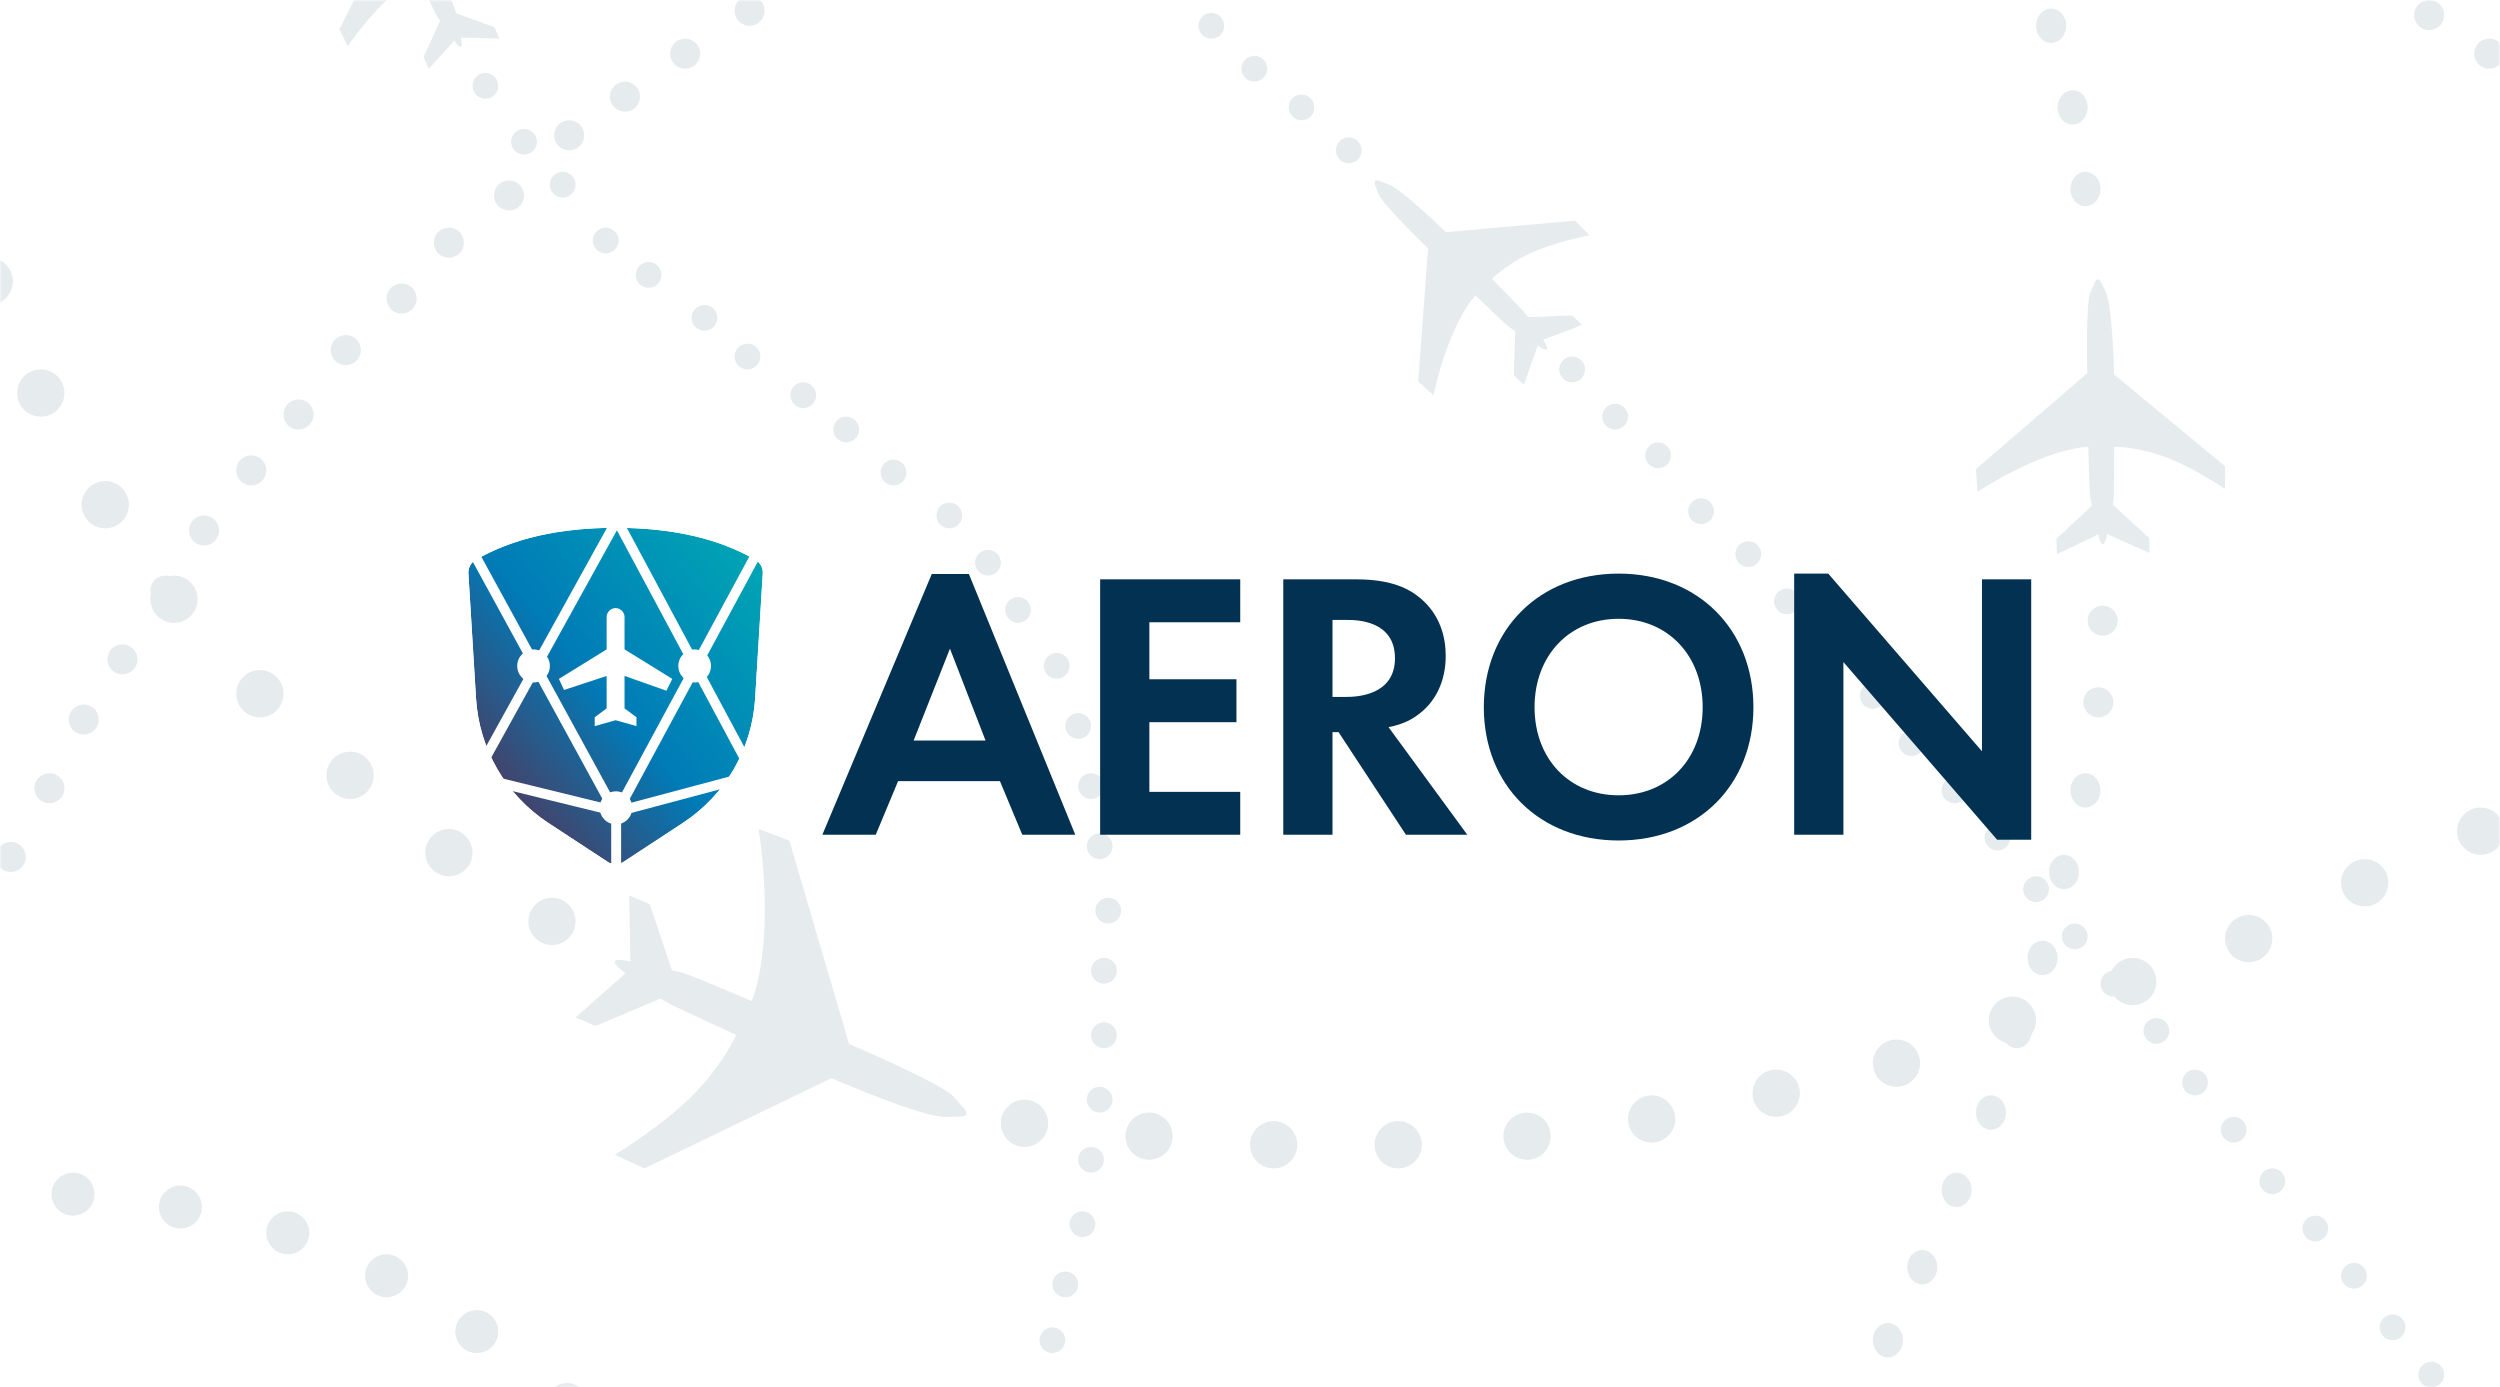 <?xml version="1.0" encoding="UTF-8"?>
<svg width="582px" height="323px" viewBox="0 0 582 323" version="1.1" xmlns="http://www.w3.org/2000/svg" xmlns:xlink="http://www.w3.org/1999/xlink">
    <rect x="0" y="0" width="582" height="323" fill="#808080" stroke="none"/>
    <!-- Generator: Sketch 46.2 (44496) - http://www.bohemiancoding.com/sketch -->
    <title>white_aeron</title>
    <desc>Created with Sketch.</desc>
    <defs>
        <rect id="path-1" x="0" y="0" width="582" height="323"></rect>
        <linearGradient x1="92.632%" y1="7.64%" x2="15.822%" y2="81.937%" id="linearGradient-3">
            <stop stop-color="#00A3B5" offset="0%"></stop>
            <stop stop-color="#007BB7" offset="58.418%"></stop>
            <stop stop-color="#464168" offset="100%"></stop>
        </linearGradient>
        <path d="M1.737,7.47 C10.291,2.49 21.148,0 34.309,0 C47.469,0 58.326,2.49 66.881,7.47 L66.881,7.47 C67.996,8.119 68.65,9.341 68.571,10.629 L66.798,39.707 L66.798,39.707 C66.08,51.481 59.847,62.227 49.983,68.696 L36.181,77.747 L36.181,77.747 C35.044,78.493 33.573,78.493 32.436,77.747 L18.634,68.696 L18.634,68.696 C8.77,62.227 2.537,51.481 1.819,39.707 L0.046,10.629 L0.046,10.629 C-0.032,9.341 0.622,8.119 1.737,7.47 Z" id="path-4"></path>
    </defs>
    <g id="Main_remake" stroke="none" stroke-width="1" fill="none" fill-rule="evenodd">
        <g id="Aeron_full_desctop" transform="translate(-121, -1938)">
            <g id="white_aeron" transform="translate(121, 1938)">
                <g id="aero_pact">
                    <mask id="mask-2" fill="white">
                        <use xlink:href="#path-1"></use>
                    </mask>
                    <use id="Mask" fill="#FFFFFF" xlink:href="#path-1"></use>
                    <g id="shutterstock_8688145-copy-2" opacity="0.1" mask="url(#mask-2)" fill="#033152">
                        <g transform="translate(-9, -214)">
                            <path d="M144.561,544.509 C142.622,546.477 139.456,546.499 137.49,544.561 C135.523,542.622 135.5,539.456 137.44,537.49 C139.378,535.523 142.544,535.501 144.51,537.44 C146.477,539.378 146.499,542.544 144.561,544.509" id="Fill-6"></path>
                            <path d="M124.115,526.839 C122.547,529.112 119.433,529.683 117.161,528.115 C114.888,526.547 114.317,523.434 115.885,521.16 C117.453,518.888 120.566,518.317 122.839,519.885 C125.112,521.454 125.683,524.566 124.115,526.839" id="Fill-7"></path>
                            <path d="M103.541,513.09 C102.386,515.598 99.417,516.695 96.91,515.541 C94.402,514.387 93.305,511.418 94.459,508.909 C95.614,506.403 98.582,505.305 101.09,506.459 C103.598,507.614 104.695,510.583 103.541,513.09" id="Fill-8"></path>
                            <path d="M80.853,502.199 C80.191,504.88 77.481,506.515 74.801,505.853 C72.12,505.191 70.485,502.481 71.147,499.8 C71.809,497.121 74.519,495.485 77.199,496.147 C79.88,496.81 81.515,499.519 80.853,502.199" id="Fill-9"></path>
                            <path d="M55.853,496.199 C55.191,498.88 52.481,500.515 49.801,499.853 C47.12,499.191 45.485,496.481 46.147,493.8 C46.809,491.121 49.519,489.485 52.199,490.147 C54.88,490.81 56.515,493.519 55.853,496.199" id="Fill-10"></path>
                            <path d="M30.997,492.162 C30.908,494.923 28.598,497.087 25.838,496.997 C23.077,496.908 20.913,494.597 21.003,491.837 C21.092,489.077 23.402,486.913 26.163,487.003 C28.923,487.093 31.087,489.403 30.997,492.162" id="Fill-11"></path>
                            <path d="M288.699,218.075 C289.762,216.805 291.654,216.636 292.924,217.698 C294.195,218.762 294.364,220.653 293.301,221.925 C292.239,223.195 290.346,223.364 289.076,222.302 C287.805,221.238 287.636,219.347 288.699,218.075" id="Fill-60"></path>
                            <path d="M298.699,228.076 C299.762,226.805 301.654,226.636 302.925,227.699 C304.196,228.762 304.364,230.654 303.301,231.925 C302.238,233.195 300.347,233.364 299.076,232.301 C297.805,231.239 297.636,229.346 298.699,228.076" id="Fill-61"></path>
                            <path d="M309.813,236.946 C310.947,235.739 312.846,235.679 314.054,236.813 C315.262,237.947 315.321,239.846 314.187,241.054 C313.053,242.261 311.155,242.321 309.947,241.187 C308.738,240.052 308.679,238.154 309.813,236.946" id="Fill-62"></path>
                            <path d="M320.812,246.946 C321.947,245.739 323.846,245.679 325.054,246.813 C326.261,247.947 326.321,249.846 325.187,251.054 C324.053,252.261 322.154,252.321 320.946,251.187 C319.739,250.052 319.679,248.154 320.812,246.946" id="Fill-63"></path>
                            <path d="M372.915,297.843 C374.106,296.691 376.005,296.724 377.157,297.914 C378.308,299.106 378.277,301.004 377.085,302.157 C375.895,303.308 373.996,303.276 372.843,302.086 C371.691,300.894 371.724,298.995 372.915,297.843" id="Fill-64"></path>
                            <path d="M382.915,308.843 C384.106,307.692 386.005,307.723 387.157,308.915 C388.308,310.105 388.277,312.005 387.085,313.157 C385.894,314.308 383.995,314.277 382.843,313.085 C381.692,311.895 381.723,309.995 382.915,308.843" id="Fill-65"></path>
                            <path d="M392.976,317.785 C394.2,316.668 396.098,316.753 397.215,317.977 C398.333,319.2 398.246,321.098 397.023,322.215 C395.8,323.332 393.903,323.247 392.785,322.023 C391.668,320.8 391.753,318.902 392.976,317.785" id="Fill-66"></path>
                            <path d="M402.977,330.785 C404.2,329.668 406.098,329.753 407.215,330.977 C408.333,332.2 408.246,334.098 407.023,335.215 C405.8,336.333 403.902,336.246 402.785,335.023 C401.668,333.8 401.753,331.902 402.977,330.785" id="Fill-67"></path>
                            <path d="M413.977,340.785 C415.2,339.668 417.098,339.753 418.215,340.976 C419.333,342.2 419.246,344.097 418.023,345.215 C416.8,346.333 414.902,346.246 413.785,345.023 C412.668,343.8 412.753,341.902 413.977,340.785" id="Fill-68"></path>
                            <path d="M422.976,351.785 C424.2,350.667 426.098,350.754 427.216,351.977 C428.333,353.201 428.246,355.097 427.023,356.215 C425.799,357.332 423.903,357.247 422.785,356.023 C421.668,354.8 421.753,352.902 422.976,351.785" id="Fill-69"></path>
                            <path d="M433.03,362.737 C434.281,361.649 436.176,361.781 437.263,363.031 C438.351,364.281 438.219,366.176 436.968,367.264 C435.718,368.351 433.824,368.219 432.737,366.969 C431.649,365.719 431.781,363.825 433.03,362.737" id="Fill-70"></path>
                            <path d="M443.031,373.737 C444.281,372.649 446.175,372.781 447.263,374.031 C448.351,375.281 448.219,377.176 446.968,378.263 C445.719,379.351 443.824,379.219 442.736,377.969 C441.649,376.719 441.781,374.824 443.031,373.737" id="Fill-71"></path>
                            <path d="M452.031,384.737 C453.281,383.649 455.175,383.781 456.263,385.031 C457.351,386.281 457.219,388.176 455.969,389.263 C454.719,390.351 452.824,390.219 451.736,388.969 C450.649,387.719 450.781,385.824 452.031,384.737" id="Fill-72"></path>
                            <path d="M462.031,395.737 C463.281,394.649 465.176,394.781 466.264,396.031 C467.351,397.281 467.219,399.176 465.969,400.264 C464.719,401.351 462.824,401.219 461.737,399.969 C460.649,398.719 460.781,396.825 462.031,395.737" id="Fill-73"></path>
                            <path d="M472.081,406.695 C473.355,405.634 475.246,405.808 476.306,407.081 C477.366,408.355 477.192,410.246 475.919,411.306 C474.645,412.366 472.754,412.193 471.694,410.918 C470.634,409.645 470.807,407.754 472.081,406.695" id="Fill-74"></path>
                            <path d="M481.081,418.694 C482.355,417.635 484.246,417.807 485.306,419.081 C486.366,420.355 486.192,422.246 484.919,423.306 C483.646,424.366 481.754,424.193 480.694,422.919 C479.634,421.646 479.807,419.754 481.081,418.694" id="Fill-75"></path>
                            <path d="M490.081,429.695 C491.354,428.634 493.246,428.808 494.306,430.081 C495.366,431.354 495.192,433.246 493.919,434.306 C492.646,435.366 490.754,435.192 489.694,433.919 C488.634,432.645 488.807,430.754 490.081,429.695" id="Fill-76"></path>
                            <path d="M499.081,440.694 C500.354,439.634 502.246,439.807 503.306,441.081 C504.366,442.354 504.192,444.246 502.919,445.306 C501.646,446.366 499.754,446.192 498.694,444.919 C497.634,443.646 497.807,441.754 499.081,440.694" id="Fill-77"></path>
                            <path d="M509.081,451.694 C510.355,450.634 512.246,450.808 513.306,452.081 C514.366,453.355 514.192,455.246 512.919,456.306 C511.646,457.366 509.754,457.193 508.695,455.919 C507.634,454.645 507.808,452.754 509.081,451.694" id="Fill-78"></path>
                            <path d="M518.129,463.655 C519.425,462.621 521.313,462.834 522.346,464.13 C523.378,465.425 523.166,467.312 521.87,468.346 C520.575,469.378 518.687,469.166 517.654,467.87 C516.622,466.575 516.834,464.687 518.129,463.655" id="Fill-79"></path>
                            <path d="M527.13,474.655 C528.425,473.621 530.313,473.835 531.346,475.129 C532.378,476.425 532.166,478.312 530.87,479.346 C529.575,480.379 527.687,480.165 526.655,478.87 C525.622,477.574 525.834,475.688 527.13,474.655" id="Fill-80"></path>
                            <path d="M536.13,486.654 C537.425,485.622 539.313,485.834 540.345,487.13 C541.378,488.425 541.166,490.313 539.87,491.346 C538.575,492.378 536.688,492.166 535.654,490.87 C534.622,489.575 534.835,487.687 536.13,486.654" id="Fill-81"></path>
                            <path d="M546.129,497.655 C547.426,496.621 549.312,496.834 550.346,498.129 C551.379,499.426 551.165,501.312 549.87,502.346 C548.575,503.378 546.687,503.165 545.654,501.87 C544.622,500.575 544.834,498.687 546.129,497.655" id="Fill-82"></path>
                            <path d="M555.129,508.654 C556.425,507.622 558.312,507.834 559.345,509.13 C560.378,510.425 560.166,512.313 558.87,513.345 C557.575,514.378 555.688,514.166 554.654,512.87 C553.621,511.575 553.835,509.688 555.129,508.654" id="Fill-83"></path>
                            <path d="M564.179,520.616 C565.496,519.611 567.379,519.862 568.384,521.18 C569.39,522.496 569.137,524.379 567.82,525.384 C566.504,526.39 564.621,526.137 563.616,524.82 C562.611,523.504 562.862,521.621 564.179,520.616" id="Fill-84"></path>
                            <path d="M573.179,531.616 C574.496,530.61 576.379,530.863 577.385,532.179 C578.39,533.496 578.137,535.379 576.82,536.385 C575.504,537.39 573.621,537.137 572.616,535.821 C571.61,534.503 571.863,532.621 573.179,531.616" id="Fill-85"></path>
                            <path d="M364.843,273.134 C359.239,275.861 356.352,278.923 356.352,278.923 C356.352,278.923 362.964,285.691 363.427,286.21 C363.891,286.729 364.782,287.823 364.782,287.823 L375.041,287.44 L377.289,289.652 L368.251,293.102 C368.251,293.102 369.429,294.95 369.113,295.27 C368.681,295.704 366.975,294.465 366.975,294.465 L363.751,303.575 L361.392,301.331 L361.769,291.096 C361.769,291.096 360.988,290.622 360.132,289.97 C359.274,289.319 352.5,282.772 352.5,282.772 C352.5,282.772 349.88,285.34 346.963,292.279 C344.047,299.219 342.741,306 342.741,306 L339.151,302.823 L341.457,271.83 C341.457,271.83 330.582,261.354 329.889,259.078 C329.488,257.749 328.709,256.545 329.113,256.112 C329.457,255.745 330.601,256.359 332.018,256.808 C335.128,257.791 345.606,268.049 345.606,268.049 L375.672,265.37 L379,268.767 C379,268.767 370.447,270.408 364.843,273.134" id="Fill-89"></path>
                            <path d="M446.828,529.513 C445.13,528.457 444.503,526.029 445.426,524.089 C446.35,522.149 448.474,521.431 450.173,522.487 C451.87,523.543 452.498,525.971 451.574,527.911 C450.65,529.851 448.525,530.568 446.828,529.513" id="Fill-94"></path>
                            <path d="M455.014,512.621 C453.264,511.683 452.511,509.301 453.332,507.302 C454.153,505.302 456.237,504.442 457.986,505.379 C459.736,506.317 460.489,508.699 459.668,510.698 C458.847,512.698 456.763,513.558 455.014,512.621" id="Fill-95"></path>
                            <path d="M463.235,494.729 C461.434,493.93 460.539,491.613 461.237,489.554 C461.937,487.496 463.963,486.473 465.765,487.271 C467.566,488.07 468.461,490.386 467.763,492.446 C467.063,494.504 465.037,495.527 463.235,494.729" id="Fill-96"></path>
                            <path d="M471.235,476.728 C469.433,475.93 468.539,473.614 469.238,471.554 C469.936,469.495 471.963,468.473 473.766,469.272 C475.567,470.07 476.461,472.386 475.762,474.446 C475.064,476.505 473.037,477.527 471.235,476.728" id="Fill-97"></path>
                            <path d="M477.498,457.831 C475.646,457.199 474.594,454.97 475.148,452.855 C475.701,450.738 477.651,449.536 479.503,450.169 C481.354,450.801 482.406,453.03 481.852,455.146 C481.299,457.262 479.349,458.464 477.498,457.831" id="Fill-98"></path>
                            <path d="M483.498,440.831 C481.646,440.198 480.594,437.971 481.148,435.855 C481.701,433.738 483.651,432.535 485.503,433.169 C487.354,433.801 488.406,436.029 487.853,438.146 C487.299,440.261 485.349,441.464 483.498,440.831" id="Fill-99"></path>
                            <path d="M488.808,420.92 C486.913,420.483 485.687,418.374 486.07,416.209 C486.452,414.043 488.298,412.643 490.193,413.08 C492.087,413.517 493.312,415.626 492.93,417.791 C492.547,419.957 490.702,421.357 488.808,420.92" id="Fill-100"></path>
                            <path d="M493.808,401.92 C491.913,401.482 490.687,399.373 491.07,397.209 C491.452,395.043 493.298,393.643 495.193,394.08 C497.087,394.517 498.312,396.626 497.93,398.791 C497.547,400.957 495.702,402.357 493.808,401.92" id="Fill-101"></path>
                            <path d="M497.169,380.984 C495.244,380.801 493.833,379.092 494.016,377.168 C494.199,375.244 495.908,373.833 497.832,374.016 C499.756,374.199 501.167,375.908 500.984,377.831 C500.801,379.756 499.093,381.167 497.169,380.984" id="Fill-102"></path>
                            <path d="M498.168,361.984 C496.244,361.801 494.833,360.092 495.016,358.169 C495.199,356.244 496.907,354.833 498.831,355.016 C500.756,355.199 502.167,356.908 501.984,358.832 C501.801,360.756 500.092,362.167 498.168,361.984" id="Fill-103"></path>
                            <path d="M495.03,261.953 C493.119,262.288 491.333,260.789 491.041,258.605 C490.748,256.422 492.06,254.381 493.971,254.046 C495.881,253.713 497.667,255.211 497.959,257.395 C498.252,259.578 496.94,261.619 495.03,261.953" id="Fill-104"></path>
                            <path d="M492.03,242.953 C490.119,243.288 488.334,241.789 488.041,239.605 C487.748,237.422 489.06,235.381 490.971,235.046 C492.881,234.713 494.667,236.211 494.959,238.395 C495.252,240.578 493.941,242.619 492.03,242.953" id="Fill-105"></path>
                            <path d="M487.467,223.843 C485.609,224.454 483.671,223.228 483.137,221.105 C482.603,218.982 483.676,216.767 485.534,216.157 C487.391,215.547 489.329,216.773 489.863,218.895 C490.397,221.018 489.324,223.233 487.467,223.843" id="Fill-106"></path>
                            <path d="M512.4,320.147 C505.85,317.896 501.186,318.027 501.186,318.027 C501.186,318.027 501.149,328.459 501.111,329.225 C501.074,329.991 500.927,331.539 500.927,331.539 L509.336,339.249 L509.392,342.726 L499.564,338.358 C499.564,338.358 499.059,340.717 498.561,340.719 C497.88,340.72 497.496,338.423 497.496,338.423 L487.861,343 L487.742,339.41 L496,331.735 C496,331.735 495.752,330.757 495.58,329.58 C495.41,328.405 495.148,318.018 495.148,318.018 C495.148,318.018 491.078,317.971 483.375,321.098 C475.672,324.227 469.365,328.489 469.365,328.489 L469,323.211 L494.927,300.876 C494.927,300.876 494.478,284.229 495.701,281.917 C496.416,280.567 496.737,279.022 497.393,279 C497.951,278.982 498.377,280.354 499.149,281.809 C500.842,285.004 501.148,301.171 501.148,301.171 L527,322.554 L526.992,327.799 C526.992,327.799 518.951,322.398 512.4,320.147" id="Fill-123"></path>
                            <path d="M253.339,528.926 C251.723,528.56 250.709,526.955 251.074,525.339 C251.44,523.723 253.046,522.709 254.661,523.074 C256.277,523.44 257.291,525.046 256.925,526.661 C256.561,528.277 254.955,529.291 253.339,528.926" id="Fill-129"></path>
                            <path d="M256.339,515.926 C254.723,515.56 253.709,513.954 254.074,512.339 C254.44,510.724 256.046,509.709 257.661,510.074 C259.277,510.44 260.291,512.046 259.926,513.661 C259.561,515.277 257.955,516.291 256.339,515.926" id="Fill-130"></path>
                            <path d="M260.5,501.957 C258.867,501.681 257.766,500.133 258.042,498.5 C258.319,496.866 259.867,495.766 261.501,496.042 C263.133,496.319 264.234,497.867 263.958,499.5 C263.681,501.134 262.134,502.234 260.5,501.957" id="Fill-131"></path>
                            <path d="M262.5,486.958 C260.867,486.681 259.767,485.134 260.042,483.5 C260.319,481.866 261.867,480.767 263.5,481.042 C265.133,481.319 266.234,482.867 265.958,484.5 C265.681,486.134 264.133,487.233 262.5,486.958" id="Fill-132"></path>
                            <path d="M264.708,472.986 C263.058,472.824 261.853,471.356 262.015,469.707 C262.176,468.059 263.643,466.853 265.293,467.015 C266.942,467.176 268.147,468.643 267.985,470.293 C267.824,471.941 266.357,473.147 264.708,472.986" id="Fill-133"></path>
                            <path d="M265.708,457.986 C264.059,457.824 262.853,456.356 263.014,454.707 C263.176,453.058 264.644,451.853 266.293,452.015 C267.942,452.176 269.147,453.643 268.985,455.293 C268.824,456.941 267.357,458.147 265.708,457.986" id="Fill-134"></path>
                            <path d="M265.981,443 C264.324,442.989 262.989,441.637 263,439.981 C263.011,438.323 264.363,436.989 266.02,437 C267.677,437.011 269.011,438.363 269,440.019 C268.989,441.676 267.637,443.01 265.981,443" id="Fill-135"></path>
                            <path d="M266.981,429 C265.323,428.989 263.989,427.637 264,425.981 C264.011,424.323 265.363,422.989 267.019,423 C268.676,423.011 270.011,424.363 270,426.019 C269.989,427.676 268.637,429.011 266.981,429" id="Fill-136"></path>
                            <path d="M265.344,413.98 C263.699,414.17 262.21,412.99 262.02,411.344 C261.83,409.698 263.01,408.21 264.656,408.02 C266.301,407.83 267.789,409.01 267.98,410.656 C268.17,412.302 266.99,413.79 265.344,413.98" id="Fill-137"></path>
                            <path d="M263.344,399.98 C261.698,400.17 260.21,398.99 260.02,397.344 C259.83,395.698 261.01,394.21 262.656,394.02 C264.302,393.83 265.79,395.01 265.98,396.656 C266.17,398.301 264.99,399.789 263.344,399.98" id="Fill-138"></path>
                            <path d="M260.912,385.857 C259.334,386.36 257.646,385.49 257.142,383.912 C256.64,382.333 257.51,380.646 259.089,380.142 C260.666,379.639 262.353,380.511 262.858,382.088 C263.36,383.667 262.49,385.354 260.912,385.857" id="Fill-139"></path>
                            <path d="M256.55,371.568 C255.131,372.424 253.288,371.968 252.431,370.55 C251.576,369.131 252.032,367.288 253.451,366.431 C254.869,365.576 256.712,366.032 257.568,367.45 C258.424,368.869 257.968,370.713 256.55,371.568" id="Fill-140"></path>
                            <path d="M247.55,358.568 C246.132,359.424 244.287,358.968 243.432,357.55 C242.576,356.131 243.032,354.288 244.451,353.431 C245.869,352.576 247.713,353.032 248.568,354.45 C249.424,355.869 248.968,357.713 247.55,358.568" id="Fill-141"></path>
                            <path d="M241.003,347.234 C239.769,348.34 237.872,348.236 236.766,347.002 C235.66,345.769 235.764,343.872 236.998,342.766 C238.232,341.66 240.128,341.764 241.234,342.997 C242.34,344.232 242.236,346.128 241.003,347.234" id="Fill-142"></path>
                            <path d="M232.002,336.234 C230.769,337.34 228.872,337.236 227.766,336.003 C226.66,334.769 226.764,332.872 227.998,331.766 C229.232,330.66 231.128,330.764 232.234,331.997 C233.34,333.232 233.236,335.128 232.002,336.234" id="Fill-143"></path>
                            <path d="M219.26,325.974 C218.169,327.221 216.274,327.349 215.027,326.259 C213.779,325.169 213.651,323.275 214.741,322.026 C215.83,320.778 217.725,320.651 218.973,321.741 C220.222,322.831 220.349,324.726 219.26,325.974" id="Fill-144"></path>
                            <path d="M208.367,315.843 C207.35,317.15 205.464,317.385 204.157,316.367 C202.85,315.349 202.615,313.465 203.633,312.157 C204.651,310.85 206.536,310.615 207.843,311.633 C209.15,312.651 209.385,314.535 208.367,315.843" id="Fill-145"></path>
                            <path d="M198.367,307.843 C197.349,309.15 195.464,309.385 194.157,308.367 C192.85,307.349 192.615,305.464 193.633,304.157 C194.651,302.85 196.535,302.615 197.842,303.633 C199.15,304.651 199.385,306.535 198.367,307.843" id="Fill-146"></path>
                            <path d="M185.363,298.848 C184.343,300.153 182.457,300.384 181.152,299.363 C179.847,298.343 179.616,296.457 180.637,295.152 C181.657,293.847 183.543,293.616 184.848,294.637 C186.153,295.658 186.384,297.543 185.363,298.848" id="Fill-147"></path>
                            <path d="M175.363,289.848 C174.343,291.153 172.457,291.384 171.152,290.363 C169.847,289.343 169.616,287.458 170.636,286.152 C171.657,284.847 173.543,284.616 174.848,285.637 C176.153,286.658 176.384,288.543 175.363,289.848" id="Fill-148"></path>
                            <path d="M162.258,279.976 C161.167,281.222 159.271,281.349 158.024,280.257 C156.778,279.166 156.651,277.271 157.743,276.024 C158.834,274.778 160.729,274.651 161.976,275.743 C163.222,276.834 163.349,278.729 162.258,279.976" id="Fill-149"></path>
                            <path d="M152.041,272.198 C150.827,273.326 148.929,273.255 147.802,272.041 C146.674,270.827 146.744,268.929 147.959,267.802 C149.173,266.674 151.071,266.745 152.198,267.959 C153.326,269.173 153.255,271.071 152.041,272.198" id="Fill-150"></path>
                            <path d="M142.041,259.198 C140.827,260.326 138.929,260.256 137.801,259.041 C136.674,257.827 136.744,255.929 137.959,254.802 C139.173,253.674 141.071,253.745 142.198,254.959 C143.326,256.173 143.255,258.071 142.041,259.198" id="Fill-151"></path>
                            <path d="M132.704,249.469 C131.34,250.41 129.472,250.067 128.531,248.704 C127.59,247.34 127.933,245.472 129.296,244.531 C130.66,243.59 132.528,243.933 133.469,245.296 C134.41,246.66 134.068,248.528 132.704,249.469" id="Fill-152"></path>
                            <path d="M123.704,236.469 C122.34,237.41 120.472,237.067 119.531,235.703 C118.59,234.34 118.933,232.472 120.297,231.531 C121.66,230.59 123.528,230.933 124.469,232.296 C125.41,233.66 125.067,235.528 123.704,236.469" id="Fill-153"></path>
                            <path d="M120.34,204.756 C114.588,205.106 111.049,206.681 111.049,206.681 C111.049,206.681 114.37,214.673 114.587,215.271 C114.804,215.869 115.189,217.099 115.189,217.099 L124.121,220.338 L125.281,222.98 L116.332,222.746 C116.332,222.746 116.701,224.711 116.32,224.87 C115.798,225.087 114.764,223.451 114.764,223.451 L108.836,230 L107.592,227.291 L111.468,218.808 C111.468,218.808 110.964,218.138 110.455,217.291 C109.946,216.446 106.408,208.584 106.408,208.584 C106.408,208.584 103.269,209.835 98.36,214.664 C93.45,219.494 89.976,224.748 89.976,224.748 L88,220.827 L100.736,195.541 C100.736,195.541 95.046,182.948 95.242,180.792 C95.358,179.534 95.109,178.25 95.605,178.025 C96.028,177.836 96.795,178.75 97.855,179.619 C100.181,181.528 105.607,193.798 105.607,193.798 L132.323,201.98 L134,205.994 C134,205.994 126.092,204.406 120.34,204.756" id="Fill-167"></path>
                            <path d="M9.981,416.652 C8.24,415.813 7.509,413.722 8.348,411.981 C9.187,410.239 11.279,409.509 13.02,410.348 C14.76,411.187 15.491,413.279 14.652,415.02 C13.813,416.76 11.721,417.491 9.981,416.652" id="Fill-169"></path>
                            <path d="M18.842,400.581 C17.14,399.665 16.503,397.543 17.419,395.841 C18.335,394.14 20.456,393.502 22.159,394.419 C23.86,395.334 24.497,397.457 23.582,399.158 C22.665,400.861 20.543,401.497 18.842,400.581" id="Fill-170"></path>
                            <path d="M26.842,384.582 C25.139,383.665 24.503,381.543 25.419,379.841 C26.335,378.14 28.457,377.502 30.159,378.419 C31.861,379.334 32.497,381.457 31.581,383.158 C30.665,384.86 28.543,385.497 26.842,384.582" id="Fill-171"></path>
                            <path d="M35.684,370.491 C34.032,369.488 33.506,367.336 34.509,365.684 C35.512,364.032 37.664,363.505 39.316,364.509 C40.968,365.512 41.494,367.663 40.492,369.316 C39.489,370.968 37.336,371.495 35.684,370.491" id="Fill-172"></path>
                            <path d="M45.507,354.377 C43.918,353.276 43.523,351.096 44.623,349.507 C45.724,347.918 47.904,347.522 49.493,348.623 C51.082,349.724 51.477,351.904 50.377,353.493 C49.276,355.082 47.096,355.478 45.507,354.377" id="Fill-173"></path>
                            <path d="M54.507,340.377 C52.918,339.276 52.523,337.096 53.623,335.507 C54.724,333.918 56.904,333.522 58.494,334.623 C60.082,335.724 60.477,337.904 59.377,339.493 C58.276,341.082 56.096,341.478 54.507,340.377" id="Fill-174"></path>
                            <path d="M65.31,326.23 C63.802,325.02 63.561,322.817 64.77,321.309 C65.98,319.802 68.183,319.56 69.691,320.771 C71.198,321.981 71.44,324.183 70.229,325.69 C69.02,327.198 66.817,327.439 65.31,326.23" id="Fill-175"></path>
                            <path d="M76.309,313.23 C74.802,312.019 74.561,309.817 75.77,308.309 C76.98,306.802 79.183,306.56 80.691,307.77 C82.198,308.98 82.439,311.183 81.23,312.69 C80.02,314.198 77.817,314.44 76.309,313.23" id="Fill-176"></path>
                            <path d="M87.093,298.04 C85.689,296.71 85.63,294.495 86.96,293.092 C88.29,291.689 90.505,291.63 91.908,292.96 C93.311,294.29 93.37,296.505 92.04,297.908 C90.711,299.311 88.495,299.37 87.093,298.04" id="Fill-177"></path>
                            <path d="M100.093,286.041 C98.689,284.71 98.63,282.495 99.96,281.092 C101.29,279.689 103.505,279.63 104.908,280.96 C106.311,282.29 106.37,284.505 105.04,285.908 C103.71,287.311 101.495,287.37 100.093,286.041" id="Fill-178"></path>
                            <path d="M110.973,272.921 C109.635,271.525 109.683,269.31 111.079,267.973 C112.474,266.635 114.69,266.683 116.027,268.079 C117.364,269.474 117.317,271.69 115.921,273.027 C114.525,274.365 112.31,274.317 110.973,272.921" id="Fill-179"></path>
                            <path d="M124.859,261.797 C123.59,260.339 123.745,258.128 125.203,256.859 C126.661,255.59 128.872,255.745 130.141,257.203 C131.41,258.661 131.255,260.872 129.797,262.141 C128.339,263.41 126.127,263.255 124.859,261.797" id="Fill-180"></path>
                            <path d="M138.859,247.797 C137.591,246.339 137.744,244.128 139.203,242.859 C140.661,241.59 142.873,241.745 144.141,243.203 C145.41,244.662 145.255,246.872 143.797,248.141 C142.338,249.409 140.128,249.255 138.859,247.797" id="Fill-181"></path>
                            <path d="M151.62,238.488 C150.522,236.897 150.921,234.718 152.512,233.62 C154.102,232.522 156.282,232.921 157.38,234.512 C158.478,236.103 158.078,238.282 156.488,239.38 C154.897,240.478 152.718,240.079 151.62,238.488" id="Fill-182"></path>
                            <path d="M165.62,228.488 C164.522,226.897 164.921,224.718 166.512,223.62 C168.103,222.522 170.282,222.921 171.38,224.512 C172.478,226.103 172.079,228.282 170.488,229.38 C168.898,230.478 166.718,230.078 165.62,228.488" id="Fill-183"></path>
                            <path d="M180.39,218.105 C179.504,216.387 180.178,214.277 181.895,213.391 C183.612,212.504 185.723,213.177 186.61,214.895 C187.496,216.612 186.822,218.723 185.105,219.61 C183.388,220.496 181.277,219.822 180.39,218.105" id="Fill-184"></path>
                            <path d="M571.339,215.998 C572.17,214.252 574.257,213.51 576.002,214.34 C577.748,215.17 578.49,217.257 577.66,219.002 C576.831,220.748 574.743,221.49 572.998,220.66 C571.253,219.83 570.51,217.743 571.339,215.998" id="Fill-203"></path>
                            <path d="M585.412,224.853 C586.322,223.147 588.443,222.503 590.147,223.413 C591.853,224.322 592.497,226.442 591.587,228.147 C590.678,229.852 588.559,230.497 586.853,229.588 C585.148,228.678 584.503,226.558 585.412,224.853" id="Fill-204"></path>
                            <path d="M591.401,405.005 C592.778,407.713 591.7,411.023 588.993,412.401 C586.287,413.778 582.976,412.701 581.599,409.993 C580.222,407.288 581.299,403.977 584.006,402.599 C586.713,401.222 590.023,402.299 591.401,405.005" id="Fill-207"></path>
                            <path d="M564.501,417.214 C565.764,419.977 564.548,423.239 561.786,424.501 C559.023,425.763 555.761,424.548 554.499,421.785 C553.237,419.023 554.452,415.761 557.214,414.499 C559.976,413.236 563.239,414.453 564.501,417.214" id="Fill-208"></path>
                            <path d="M537.575,430.384 C538.744,433.188 537.418,436.407 534.615,437.575 C531.812,438.744 528.593,437.419 527.424,434.614 C526.256,431.812 527.582,428.593 530.385,427.425 C533.189,426.256 536.407,427.582 537.575,430.384" id="Fill-209"></path>
                            <path d="M510.654,440.585 C511.712,443.432 510.262,446.597 507.415,447.654 C504.569,448.712 501.404,447.262 500.346,444.415 C499.288,441.568 500.739,438.403 503.585,437.345 C506.432,436.289 509.597,437.738 510.654,440.585" id="Fill-210"></path>
                            <path d="M482.736,449.822 C483.663,452.714 482.07,455.81 479.178,456.736 C476.286,457.663 473.19,456.07 472.264,453.177 C471.337,450.285 472.93,447.19 475.823,446.264 C478.714,445.337 481.81,446.931 482.736,449.822" id="Fill-211"></path>
                            <path d="M455.819,460.106 C456.589,463.044 454.832,466.049 451.894,466.819 C448.957,467.589 445.951,465.831 445.181,462.894 C444.411,459.956 446.169,456.951 449.106,456.181 C452.044,455.411 455.05,457.169 455.819,460.106" id="Fill-212"></path>
                            <path d="M427.819,467.106 C428.589,470.044 426.832,473.049 423.894,473.819 C420.957,474.589 417.951,472.831 417.181,469.893 C416.411,466.956 418.169,463.951 421.106,463.181 C424.044,462.411 427.05,464.168 427.819,467.106" id="Fill-213"></path>
                            <path d="M398.897,473.447 C399.479,476.429 397.533,479.316 394.553,479.897 C391.572,480.479 388.684,478.533 388.103,475.552 C387.521,472.572 389.467,469.684 392.447,469.103 C395.428,468.522 398.316,470.466 398.897,473.447" id="Fill-214"></path>
                            <path d="M369.962,477.86 C370.316,480.877 368.156,483.609 365.14,483.962 C362.123,484.315 359.391,482.156 359.038,479.139 C358.684,476.123 360.844,473.391 363.861,473.038 C366.877,472.684 369.609,474.844 369.962,477.86" id="Fill-215"></path>
                            <path d="M339.998,480.36 C340.076,483.397 337.677,485.921 334.64,485.998 C331.604,486.076 329.079,483.677 329.002,480.64 C328.924,477.603 331.323,475.079 334.36,475.002 C337.396,474.924 339.921,477.323 339.998,480.36" id="Fill-216"></path>
                            <path d="M310.998,480.359 C311.076,483.396 308.676,485.921 305.64,485.998 C302.603,486.076 300.079,483.676 300.002,480.639 C299.924,477.603 302.323,475.079 305.36,475.002 C308.396,474.924 310.921,477.323 310.998,480.359" id="Fill-217"></path>
                            <path d="M281.98,478.959 C281.727,481.987 279.067,484.235 276.041,483.98 C273.013,483.727 270.765,481.067 271.02,478.04 C271.273,475.014 273.933,472.766 276.959,473.02 C279.987,473.273 282.235,475.933 281.98,478.959" id="Fill-218"></path>
                            <path d="M252.874,476.663 C252.231,479.632 249.304,481.517 246.336,480.874 C243.368,480.232 241.483,477.305 242.126,474.336 C242.768,471.368 245.695,469.483 248.664,470.126 C251.632,470.768 253.517,473.695 252.874,476.663" id="Fill-219"></path>
                            <path d="M142.085,431.537 C140.407,434.069 136.995,434.762 134.463,433.085 C131.931,431.408 131.238,427.995 132.915,425.463 C134.593,422.931 138.005,422.238 140.537,423.915 C143.069,425.593 143.762,429.005 142.085,431.537" id="Fill-220"></path>
                            <path d="M118.085,415.537 C116.407,418.069 112.995,418.762 110.463,417.085 C107.931,415.408 107.238,411.995 108.916,409.463 C110.593,406.931 114.005,406.238 116.537,407.915 C119.069,409.593 119.762,413.005 118.085,415.537" id="Fill-221"></path>
                            <path d="M94.765,397.972 C92.847,400.328 89.383,400.683 87.028,398.765 C84.672,396.847 84.317,393.384 86.235,391.027 C88.153,388.672 91.616,388.317 93.972,390.235 C96.328,392.152 96.683,395.617 94.765,397.972" id="Fill-222"></path>
                            <path d="M73.397,379.38 C71.253,381.533 67.771,381.541 65.619,379.397 C63.467,377.254 63.459,373.771 65.603,371.619 C67.746,369.467 71.228,369.459 73.381,371.603 C75.533,373.746 75.541,377.229 73.397,379.38" id="Fill-223"></path>
                            <path d="M52.991,357.75 C50.644,359.678 47.178,359.338 45.25,356.991 C43.322,354.644 43.662,351.179 46.009,349.25 C48.356,347.322 51.822,347.662 53.75,350.009 C55.678,352.356 55.338,355.822 52.991,357.75" id="Fill-224"></path>
                            <path d="M36.56,336.069 C34.036,337.759 30.62,337.084 28.93,334.56 C27.241,332.036 27.917,328.62 30.441,326.93 C32.965,325.24 36.38,325.917 38.07,328.441 C39.759,330.965 39.083,334.38 36.56,336.069" id="Fill-225"></path>
                            <path d="M21.076,310.358 C18.393,311.781 15.065,310.759 13.642,308.076 C12.219,305.393 13.24,302.065 15.924,300.642 C18.607,299.219 21.935,300.241 23.358,302.924 C24.781,305.607 23.76,308.935 21.076,310.358" id="Fill-226"></path>
                            <path d="M8.554,284.601 C5.736,285.735 2.533,284.37 1.399,281.554 C0.265,278.736 1.63,275.533 4.447,274.399 C7.264,273.265 10.467,274.63 11.601,277.446 C12.735,280.264 11.37,283.467 8.554,284.601" id="Fill-227"></path>
                            <path d="M170.896,468.337 C177.763,461.116 180.374,454.932 180.374,454.932 C180.374,454.932 166.678,448.619 165.693,448.109 C164.708,447.6 162.76,446.479 162.76,446.479 L147.606,452.854 L143,450.84 L154.606,440.599 C154.606,440.599 151.805,438.522 152.1,437.868 C152.504,436.977 155.755,437.853 155.755,437.853 L155.484,422.493 L160.274,424.493 L165.442,439.911 C165.442,439.911 166.876,440.174 168.525,440.657 C170.173,441.139 183.988,447.035 183.988,447.035 C183.988,447.035 186.477,441.734 186.959,429.774 C187.441,417.814 185.599,407 185.599,407 L192.756,409.691 L206.66,457.04 C206.66,457.04 228.818,466.45 231.127,469.44 C232.476,471.186 234.317,472.535 233.953,473.407 C233.644,474.148 231.588,473.88 229.214,474.017 C224.002,474.315 202.562,465.006 202.562,465.006 L159.021,486 L152.13,482.839 C152.13,482.839 164.028,475.559 170.896,468.337" id="Fill-229"></path>
                        </g>
                    </g>
                </g>
                <g id="Group-8-Copy" transform="translate(109, 122)">
                    <path d="M128.987,72.33 L123.786,59.85 L100.074,59.85 L94.873,72.33 L82.444,72.33 L107.919,11.625 L116.558,11.625 L141.327,72.33 L128.987,72.33 Z M103.688,50.401 L120.436,50.401 L112.15,29.007 L103.688,50.401 Z M179.728,12.873 L147.114,12.873 L147.114,72.33 L179.728,72.33 L179.728,62.346 L158.573,62.346 L158.573,46.123 L178.847,46.123 L178.847,36.139 L158.573,36.139 L158.573,22.857 L179.728,22.857 L179.728,12.873 Z M189.746,12.873 L206.758,12.873 C214.868,12.873 219.011,15.012 221.744,17.33 C226.239,21.163 227.561,26.244 227.561,30.701 C227.561,36.495 225.27,41.576 220.686,44.696 C219.187,45.766 217.072,46.747 214.251,47.281 L232.586,72.33 L218.306,72.33 L202.615,48.44 L201.205,48.44 L201.205,72.33 L189.746,72.33 L189.746,12.873 Z M201.205,22.322 L201.205,40.239 L204.467,40.239 C206.67,40.239 215.75,39.972 215.75,31.236 C215.75,22.411 206.758,22.322 204.643,22.322 L201.205,22.322 Z M267.814,11.536 C286.325,11.536 299.194,24.55 299.194,42.646 C299.194,60.742 286.325,73.667 267.814,73.667 C249.302,73.667 236.433,60.742 236.433,42.646 C236.433,24.55 249.302,11.536 267.814,11.536 Z M267.814,63.148 C279.273,63.148 287.382,54.68 287.382,42.646 C287.382,30.612 279.273,22.054 267.814,22.054 C256.354,22.054 248.245,30.612 248.245,42.646 C248.245,54.68 256.354,63.148 267.814,63.148 Z M320.142,72.33 L320.142,32.127 L355.93,73.489 L363.864,73.489 L363.864,12.873 L352.404,12.873 L352.404,52.897 L316.616,11.536 L308.683,11.536 L308.683,72.33 L320.142,72.33 Z" id="outlines-copy" fill="#033152"></path>
                    <g id="logo-copy-2">
                        <g id="Oval" transform="translate(0, 0.874)">
                            <mask id="mask-5" fill="white">
                                <use xlink:href="#path-4"></use>
                            </mask>
                            <g id="Mask">
                                <use fill="url(#linearGradient-3)" fill-rule="evenodd" xlink:href="#path-4"></use>
                                <path stroke="#FFFFFF" stroke-width="2.39" d="M1.135,6.437 C9.888,1.342 20.95,-1.195 34.309,-1.195 C47.667,-1.195 58.73,1.342 67.482,6.437 C68.987,7.313 69.87,8.963 69.764,10.702 L67.991,39.78 C67.25,51.931 60.818,63.019 50.638,69.695 L36.837,78.747 C35.302,79.753 33.316,79.753 31.78,78.747 L17.979,69.695 C7.799,63.019 1.367,51.931 0.626,39.78 L-1.147,10.702 C-1.253,8.963 -0.37,7.313 1.135,6.437 Z"></path>
                            </g>
                        </g>
                        <path d="M1.556,7.274 L32.929,64.666 L32.929,64.666 C33.382,65.493 34.419,65.797 35.247,65.345 C35.536,65.187 35.773,64.948 35.93,64.658 L67.062,6.991" id="Path-11" stroke="#FFFFFF" stroke-width="2.307"></path>
                        <path d="M3.975,0.401 L33.724,54.179 L33.724,54.179 C33.998,54.674 34.622,54.854 35.117,54.58 C35.289,54.484 35.431,54.341 35.524,54.167 L64.469,0.166" id="Path-11-Copy" stroke="#FFFFFF" stroke-width="2.307" transform="translate(34.222, 27.437) scale(1, -1) translate(-34.222, -27.437) "></path>
                        <ellipse id="Oval-3" fill="#FFFFFF" cx="52.716" cy="33.035" rx="3.802" ry="3.845"></ellipse>
                        <ellipse id="Oval-3-Copy-2" fill="#FFFFFF" cx="34.395" cy="66.069" rx="3.802" ry="3.845"></ellipse>
                        <ellipse id="Oval-3-Copy" fill="#FFFFFF" cx="15.21" cy="33.035" rx="3.802" ry="3.845"></ellipse>
                        <path d="M34.444,66.263 L34.444,79.663" id="Line" stroke="#FFFFFF" stroke-width="2.307" stroke-linecap="square"></path>
                        <path d="M7.605,60.321 C10.163,60.931 19.174,63.139 34.635,66.943 L61.531,59.777" id="Path-12" stroke="#FFFFFF" stroke-width="2.307"></path>
                        <path d="M48.049,33.297 C48.049,32.185 47.088,31.213 45.988,31.213 L38.431,31.213 L31.56,20.1 L28.981,21.292 L32.248,31.213 L24.69,31.213 L22.629,28.435 L20.568,28.435 L21.942,33.297 L20.568,38.159 L22.629,38.159 L24.69,35.38 L32.248,35.38 L28.808,45.132 L31.56,46.493 L38.431,35.38 L45.988,35.38 C47.088,35.38 48.049,34.408 48.049,33.297 Z" id="Shape" fill="#FFFFFF" fill-rule="nonzero" transform="translate(34.309, 33.297) rotate(-90) translate(-34.309, -33.297) "></path>
                    </g>
                </g>
            </g>
        </g>
    </g>
</svg>